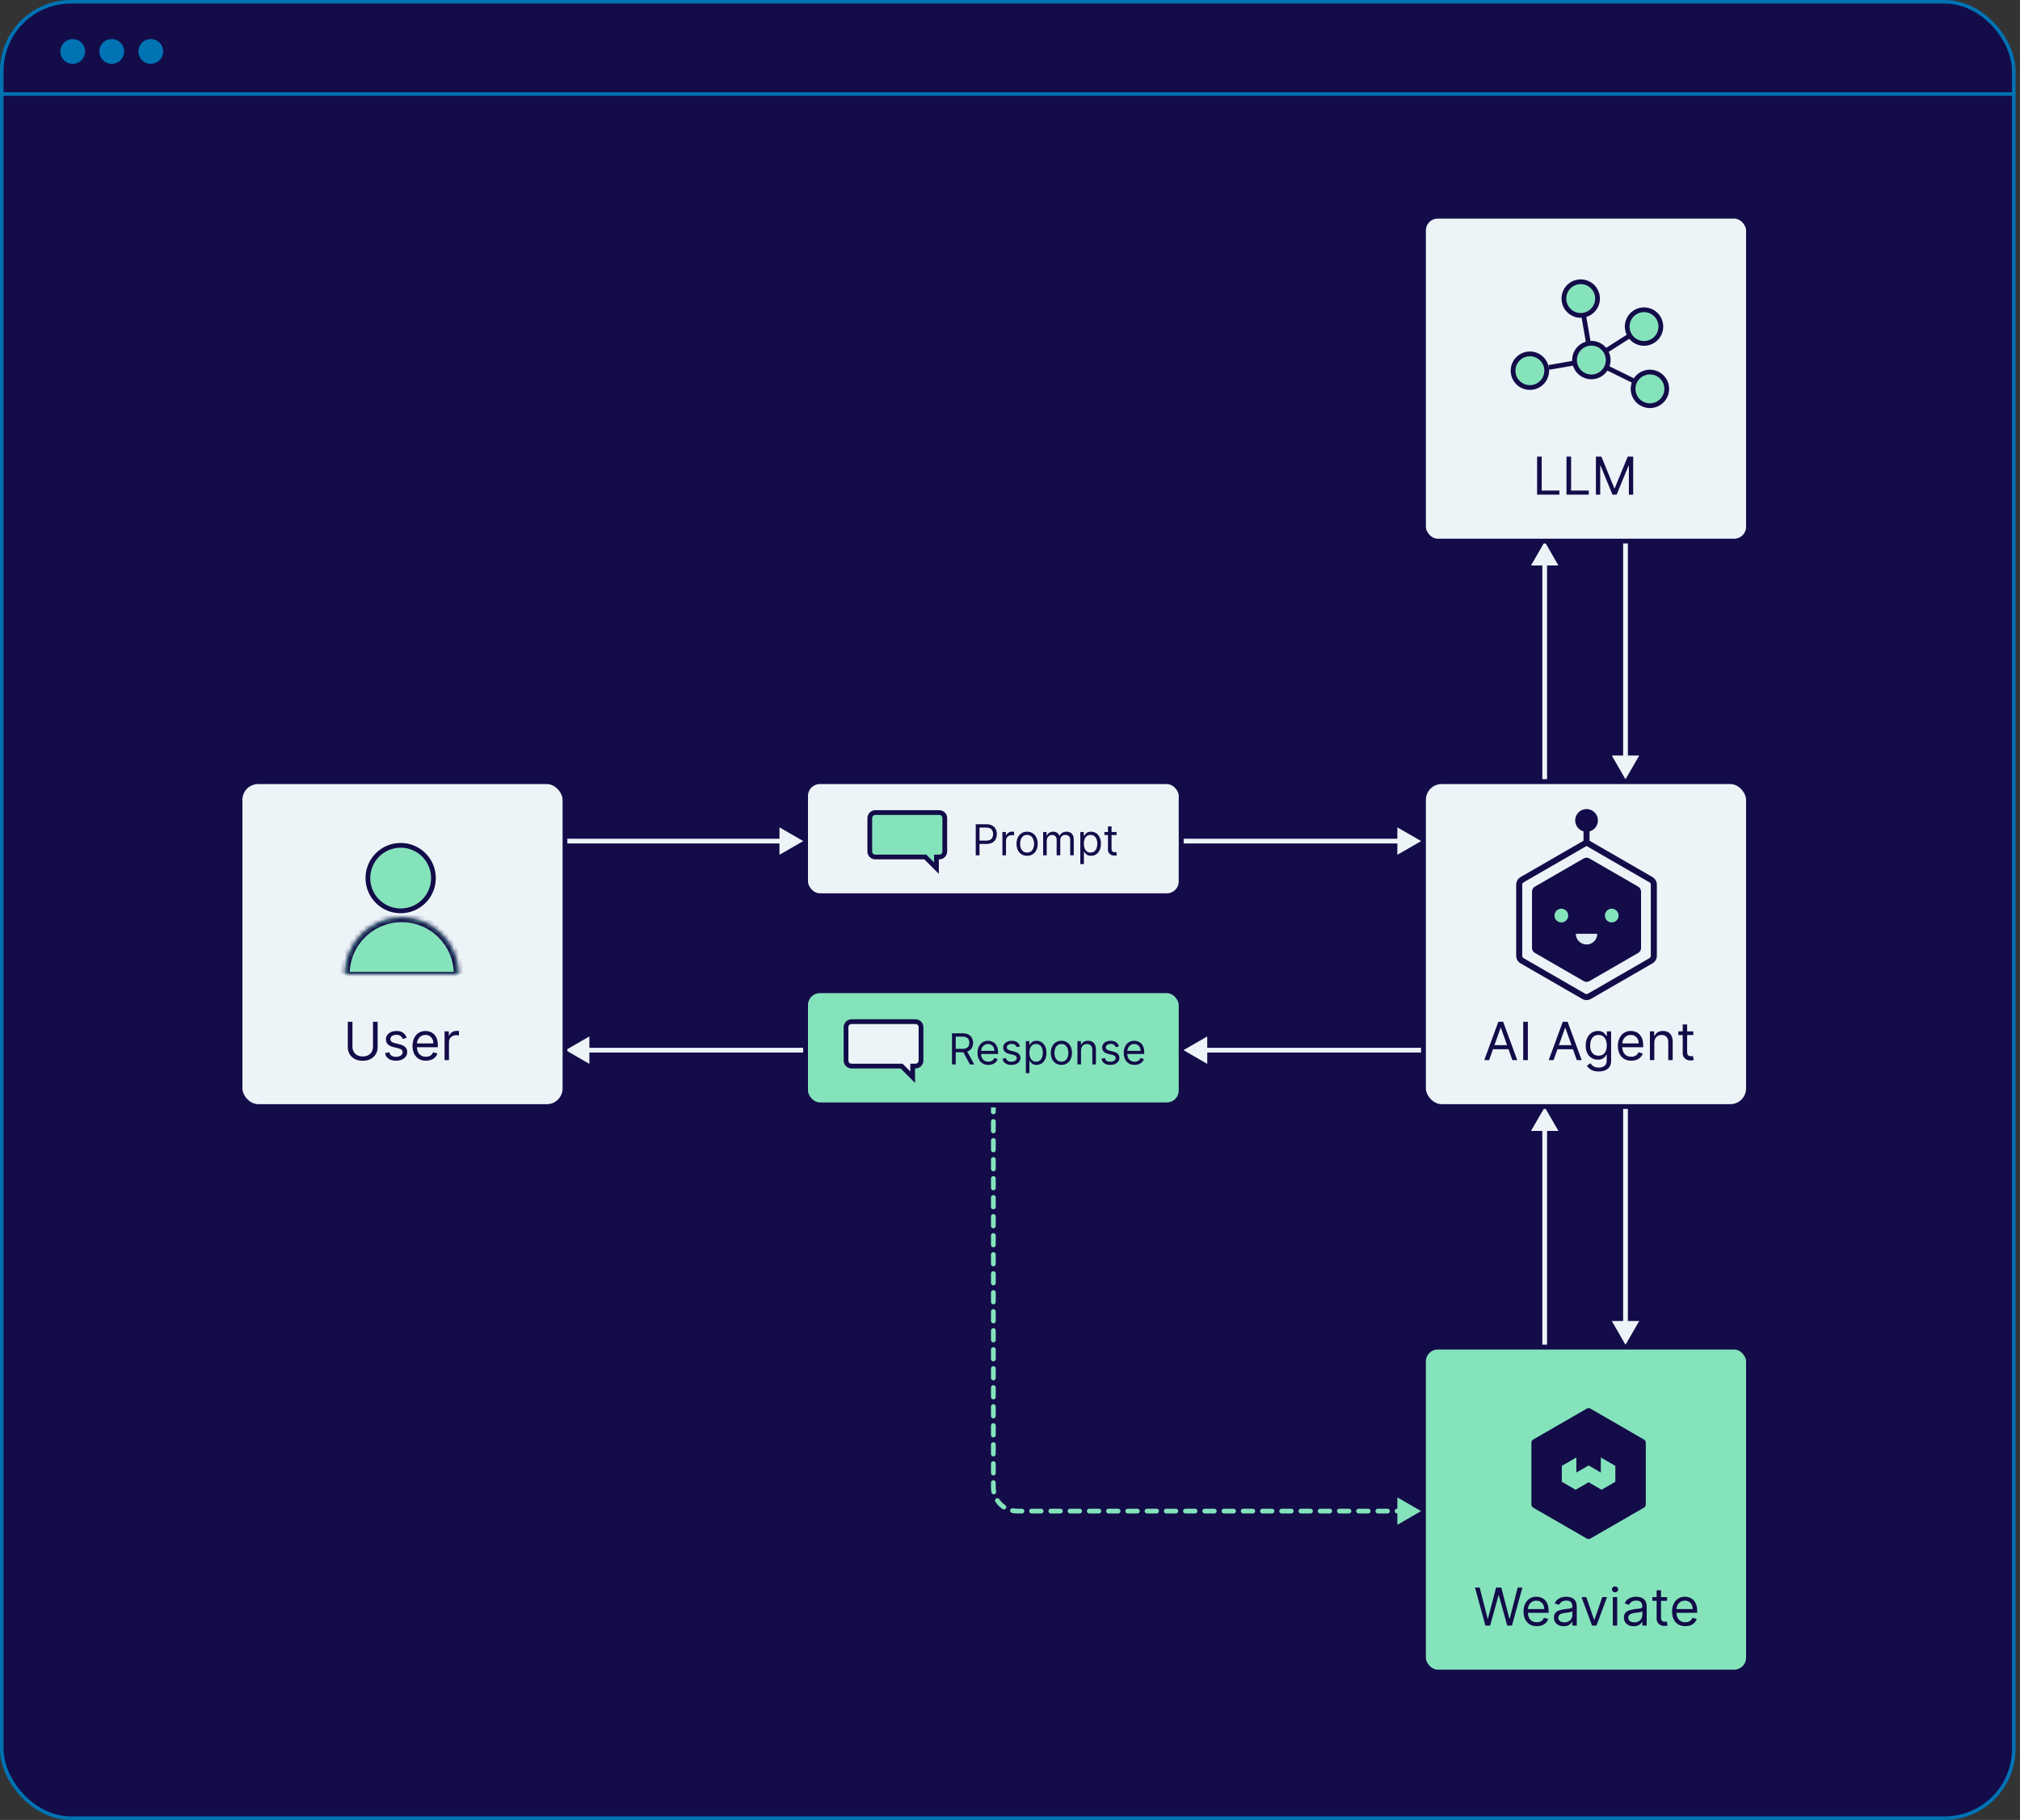 <svg width="425" height="383" viewBox="0 0 425 383" fill="none" xmlns="http://www.w3.org/2000/svg">
<rect x="0" y="0" width="425" height="383" fill="#333333" stroke="none"/>
<rect x="0.373" y="0.373" width="423.316" height="382.253" rx="14.559" fill="#130C49" stroke="#0073B4" stroke-width="0.747"/>
<line y1="19.785" x2="424.062" y2="19.785" stroke="#0073B4" stroke-width="0.747"/>
<circle cx="15.301" cy="10.826" r="2.24" fill="#0073B4" stroke="#0073B4" stroke-width="0.747"/>
<circle cx="23.515" cy="10.826" r="2.24" fill="#0073B4" stroke="#0073B4" stroke-width="0.747"/>
<circle cx="31.726" cy="10.826" r="2.24" fill="#0073B4" stroke="#0073B4" stroke-width="0.747"/>
<path d="M299 177L294 174.113V179.887L299 177ZM249 177.5H294.5V176.5H249V177.5Z" fill="#ECF4F8"/>
<path d="M249 221L254 223.887V218.113L249 221ZM253.5 221.5H299V220.5H253.5V221.5Z" fill="#ECF4F8"/>
<path d="M169 177L164 174.113V179.887L169 177ZM119 177.5H164.5V176.5H119V177.5Z" fill="#ECF4F8"/>
<path d="M119 221L124 223.887V218.113L119 221ZM123.5 221.5H169V220.5H123.5V221.5Z" fill="#ECF4F8"/>
<path d="M342 164L344.887 159L339.113 159L342 164ZM341.5 114L341.5 159.5L342.5 159.5L342.5 114L341.5 114Z" fill="#ECF4F8"/>
<path d="M325 114L322.113 119L327.887 119L325 114ZM324.5 118.5L324.5 164L325.5 164L325.5 118.5L324.5 118.5Z" fill="#ECF4F8"/>
<path d="M342 283L344.887 278L339.113 278L342 283ZM341.5 233L341.5 278.5L342.5 278.5L342.5 233L341.5 233Z" fill="#ECF4F8"/>
<path d="M325 233L322.113 238L327.887 238L325 233ZM324.5 237.5L324.5 283L325.5 283L325.5 237.5L324.5 237.5Z" fill="#ECF4F8"/>
<rect x="299.5" y="45.5" width="68.37" height="68.37" rx="3.007" fill="#ECF4F8" stroke="#130C49"/>
<path d="M323.398 104.097V96.097H324.367V103.237H328.086V104.097H323.398ZM329.586 104.097V96.097H330.555V103.237H334.273V104.097H329.586ZM335.773 96.097H336.93L339.648 102.737H339.742L342.461 96.097H343.617V104.097H342.711V98.019H342.633L340.133 104.097H339.258L336.758 98.019H336.68V104.097H335.773V96.097Z" fill="#130C49"/>
<path d="M325.861 77.319L334.817 75.769M334.817 75.769L332.579 62.833M334.817 75.769L345.897 68.728M334.817 75.769L347.14 81.837" stroke="#130C49"/>
<path d="M321.279 74.524C323.205 74.191 325.037 75.483 325.37 77.409C325.703 79.335 324.412 81.167 322.485 81.5C320.559 81.834 318.727 80.542 318.394 78.616C318.061 76.689 319.352 74.858 321.279 74.524Z" fill="#85E3BC" stroke="#130C49"/>
<path d="M334.212 72.287C336.139 71.954 337.97 73.245 338.304 75.172C338.637 77.098 337.345 78.93 335.419 79.263C333.493 79.596 331.661 78.305 331.328 76.378C330.994 74.452 332.286 72.62 334.212 72.287Z" fill="#85E3BC" stroke="#130C49"/>
<path d="M331.974 59.345C333.9 59.011 335.732 60.303 336.065 62.229C336.398 64.156 335.107 65.987 333.181 66.321C331.254 66.654 329.422 65.362 329.089 63.436C328.756 61.51 330.048 59.678 331.974 59.345Z" fill="#85E3BC" stroke="#130C49"/>
<path d="M345.294 65.239C347.221 64.906 349.052 66.198 349.386 68.124C349.719 70.05 348.427 71.882 346.501 72.215C344.575 72.548 342.743 71.257 342.41 69.331C342.076 67.404 343.368 65.572 345.294 65.239Z" fill="#85E3BC" stroke="#130C49"/>
<path d="M346.533 78.35C348.459 78.016 350.291 79.308 350.624 81.234C350.957 83.161 349.666 84.992 347.739 85.326C345.813 85.659 343.981 84.367 343.648 82.441C343.315 80.515 344.606 78.683 346.533 78.35Z" fill="#85E3BC" stroke="#130C49"/>
<rect x="299.5" y="283.5" width="68.37" height="68.37" rx="3.007" fill="#85E3BC" stroke="#130C49"/>
<path d="M312.52 342.097L310.332 334.097H311.316L312.988 340.612H313.066L314.77 334.097H315.863L317.566 340.612H317.645L319.316 334.097H320.301L318.113 342.097H317.113L315.348 335.722H315.285L313.52 342.097H312.52ZM323.34 342.222C322.762 342.222 322.263 342.094 321.844 341.839C321.427 341.581 321.105 341.222 320.879 340.761C320.655 340.297 320.543 339.758 320.543 339.144C320.543 338.529 320.655 337.987 320.879 337.519C321.105 337.047 321.421 336.68 321.824 336.417C322.23 336.151 322.704 336.019 323.246 336.019C323.559 336.019 323.867 336.071 324.172 336.175C324.477 336.279 324.754 336.448 325.004 336.683C325.254 336.914 325.453 337.222 325.602 337.604C325.75 337.987 325.824 338.459 325.824 339.019V339.409H321.199V338.612H324.887C324.887 338.274 324.819 337.972 324.684 337.706C324.551 337.44 324.361 337.231 324.113 337.077C323.868 336.924 323.579 336.847 323.246 336.847C322.879 336.847 322.561 336.938 322.293 337.12C322.027 337.3 321.823 337.534 321.68 337.823C321.536 338.112 321.465 338.422 321.465 338.753V339.284C321.465 339.737 321.543 340.121 321.699 340.437C321.858 340.749 322.078 340.987 322.359 341.151C322.641 341.313 322.967 341.394 323.34 341.394C323.582 341.394 323.801 341.36 323.996 341.292C324.194 341.222 324.365 341.118 324.508 340.979C324.651 340.839 324.762 340.664 324.84 340.456L325.73 340.706C325.637 341.008 325.479 341.274 325.258 341.503C325.036 341.729 324.763 341.907 324.437 342.034C324.112 342.159 323.746 342.222 323.34 342.222ZM328.992 342.237C328.612 342.237 328.267 342.166 327.957 342.022C327.647 341.877 327.401 341.667 327.219 341.394C327.036 341.118 326.945 340.784 326.945 340.394C326.945 340.05 327.013 339.771 327.148 339.558C327.284 339.341 327.465 339.172 327.691 339.05C327.918 338.927 328.168 338.836 328.441 338.776C328.717 338.714 328.995 338.664 329.273 338.628C329.638 338.581 329.934 338.546 330.16 338.522C330.389 338.496 330.556 338.453 330.66 338.394C330.767 338.334 330.82 338.229 330.82 338.081V338.05C330.82 337.664 330.715 337.365 330.504 337.151C330.296 336.938 329.979 336.831 329.555 336.831C329.115 336.831 328.77 336.927 328.52 337.12C328.27 337.313 328.094 337.519 327.992 337.737L327.117 337.425C327.273 337.06 327.482 336.776 327.742 336.573C328.005 336.368 328.292 336.224 328.602 336.144C328.914 336.06 329.221 336.019 329.523 336.019C329.716 336.019 329.938 336.042 330.188 336.089C330.44 336.133 330.684 336.226 330.918 336.366C331.155 336.507 331.352 336.719 331.508 337.003C331.664 337.287 331.742 337.667 331.742 338.144V342.097H330.82V341.284H330.773C330.711 341.414 330.607 341.554 330.461 341.702C330.315 341.851 330.121 341.977 329.879 342.081C329.637 342.185 329.341 342.237 328.992 342.237ZM329.133 341.409C329.497 341.409 329.805 341.338 330.055 341.194C330.307 341.051 330.497 340.866 330.625 340.64C330.755 340.413 330.82 340.175 330.82 339.925V339.081C330.781 339.128 330.695 339.171 330.563 339.21C330.432 339.246 330.281 339.279 330.109 339.308C329.94 339.334 329.775 339.357 329.613 339.378C329.454 339.396 329.326 339.412 329.227 339.425C328.987 339.456 328.763 339.507 328.555 339.577C328.349 339.645 328.182 339.748 328.055 339.886C327.93 340.021 327.867 340.206 327.867 340.44C327.867 340.761 327.986 341.003 328.223 341.167C328.462 341.328 328.766 341.409 329.133 341.409ZM338.116 336.097L335.897 342.097H334.96L332.741 336.097H333.741L335.397 340.878H335.46L337.116 336.097H338.116ZM339.333 342.097V336.097H340.255V342.097H339.333ZM339.802 335.097C339.622 335.097 339.467 335.035 339.337 334.913C339.209 334.791 339.146 334.644 339.146 334.472C339.146 334.3 339.209 334.153 339.337 334.03C339.467 333.908 339.622 333.847 339.802 333.847C339.981 333.847 340.135 333.908 340.263 334.03C340.393 334.153 340.458 334.3 340.458 334.472C340.458 334.644 340.393 334.791 340.263 334.913C340.135 335.035 339.981 335.097 339.802 335.097ZM343.709 342.237C343.329 342.237 342.984 342.166 342.674 342.022C342.364 341.877 342.118 341.667 341.936 341.394C341.753 341.118 341.662 340.784 341.662 340.394C341.662 340.05 341.73 339.771 341.865 339.558C342.001 339.341 342.182 339.172 342.408 339.05C342.635 338.927 342.885 338.836 343.158 338.776C343.434 338.714 343.712 338.664 343.99 338.628C344.355 338.581 344.65 338.546 344.877 338.522C345.106 338.496 345.273 338.453 345.377 338.394C345.484 338.334 345.537 338.229 345.537 338.081V338.05C345.537 337.664 345.432 337.365 345.221 337.151C345.012 336.938 344.696 336.831 344.271 336.831C343.831 336.831 343.486 336.927 343.236 337.12C342.986 337.313 342.811 337.519 342.709 337.737L341.834 337.425C341.99 337.06 342.199 336.776 342.459 336.573C342.722 336.368 343.008 336.224 343.318 336.144C343.631 336.06 343.938 336.019 344.24 336.019C344.433 336.019 344.654 336.042 344.904 336.089C345.157 336.133 345.4 336.226 345.635 336.366C345.872 336.507 346.068 336.719 346.225 337.003C346.381 337.287 346.459 337.667 346.459 338.144V342.097H345.537V341.284H345.49C345.428 341.414 345.324 341.554 345.178 341.702C345.032 341.851 344.838 341.977 344.596 342.081C344.354 342.185 344.058 342.237 343.709 342.237ZM343.85 341.409C344.214 341.409 344.521 341.338 344.771 341.194C345.024 341.051 345.214 340.866 345.342 340.64C345.472 340.413 345.537 340.175 345.537 339.925V339.081C345.498 339.128 345.412 339.171 345.279 339.21C345.149 339.246 344.998 339.279 344.826 339.308C344.657 339.334 344.492 339.357 344.33 339.378C344.171 339.396 344.042 339.412 343.943 339.425C343.704 339.456 343.48 339.507 343.271 339.577C343.066 339.645 342.899 339.748 342.771 339.886C342.646 340.021 342.584 340.206 342.584 340.44C342.584 340.761 342.702 341.003 342.939 341.167C343.179 341.328 343.482 341.409 343.85 341.409ZM350.751 336.097V336.878H347.642V336.097H350.751ZM348.548 334.659H349.47V340.378C349.47 340.638 349.507 340.834 349.583 340.964C349.661 341.091 349.76 341.177 349.88 341.222C350.002 341.263 350.131 341.284 350.267 341.284C350.368 341.284 350.451 341.279 350.517 341.269C350.582 341.256 350.634 341.245 350.673 341.237L350.86 342.065C350.798 342.089 350.711 342.112 350.599 342.136C350.487 342.162 350.345 342.175 350.173 342.175C349.912 342.175 349.657 342.119 349.407 342.007C349.16 341.895 348.954 341.724 348.79 341.495C348.629 341.266 348.548 340.977 348.548 340.628V334.659ZM354.589 342.222C354.011 342.222 353.512 342.094 353.093 341.839C352.676 341.581 352.354 341.222 352.128 340.761C351.904 340.297 351.792 339.758 351.792 339.144C351.792 338.529 351.904 337.987 352.128 337.519C352.354 337.047 352.67 336.68 353.073 336.417C353.479 336.151 353.953 336.019 354.495 336.019C354.808 336.019 355.116 336.071 355.421 336.175C355.726 336.279 356.003 336.448 356.253 336.683C356.503 336.914 356.702 337.222 356.851 337.604C356.999 337.987 357.073 338.459 357.073 339.019V339.409H352.448V338.612H356.136C356.136 338.274 356.068 337.972 355.933 337.706C355.8 337.44 355.61 337.231 355.362 337.077C355.118 336.924 354.828 336.847 354.495 336.847C354.128 336.847 353.81 336.938 353.542 337.12C353.276 337.3 353.072 337.534 352.929 337.823C352.785 338.112 352.714 338.422 352.714 338.753V339.284C352.714 339.737 352.792 340.121 352.948 340.437C353.107 340.749 353.327 340.987 353.608 341.151C353.89 341.313 354.216 341.394 354.589 341.394C354.831 341.394 355.05 341.36 355.245 341.292C355.443 341.222 355.614 341.118 355.757 340.979C355.9 340.839 356.011 340.664 356.089 340.456L356.979 340.706C356.886 341.008 356.728 341.274 356.507 341.503C356.285 341.729 356.012 341.907 355.687 342.034C355.361 342.159 354.995 342.222 354.589 342.222Z" fill="#130C49"/>
<path d="M322.327 302.513L322.329 302.512L333.599 296.002C333.599 296.002 333.599 296.001 333.599 296.001C333.993 295.776 334.473 295.776 334.867 296.001C334.867 296.001 334.868 296.002 334.868 296.002L346.136 302.511C346.137 302.511 346.137 302.511 346.137 302.512C346.525 302.738 346.767 303.155 346.767 303.604V316.618C346.767 317.071 346.53 317.485 346.139 317.709L346.138 317.709L334.868 324.212C334.868 324.212 334.868 324.212 334.867 324.212C334.473 324.438 333.993 324.438 333.599 324.212C333.599 324.212 333.599 324.212 333.599 324.212L322.33 317.71C322.33 317.71 322.33 317.71 322.329 317.71C321.941 317.484 321.699 317.067 321.699 316.618V303.604C321.699 303.151 321.936 302.737 322.327 302.513Z" fill="#130C49" stroke="#85E3BC"/>
<path d="M336.803 306.719V309.881L334.237 308.397L331.663 309.881V306.719L328.605 308.486V311.834L331.502 313.512L334.237 311.931L336.964 313.512L339.86 311.834V308.486L336.803 306.719Z" fill="#85E3BC"/>
<path d="M299 318L294 320.887V315.113L299 318ZM297.988 318.5C297.712 318.5 297.488 318.276 297.488 318C297.488 317.724 297.712 317.5 297.988 317.5V318.5ZM295.964 317.5C296.24 317.5 296.464 317.724 296.464 318C296.464 318.276 296.24 318.5 295.964 318.5V317.5ZM293.94 318.5C293.664 318.5 293.44 318.276 293.44 318C293.44 317.724 293.664 317.5 293.94 317.5V318.5ZM291.917 317.5C292.193 317.5 292.417 317.724 292.417 318C292.417 318.276 292.193 318.5 291.917 318.5V317.5ZM289.893 318.5C289.617 318.5 289.393 318.276 289.393 318C289.393 317.724 289.617 317.5 289.893 317.5V318.5ZM287.869 317.5C288.145 317.5 288.369 317.724 288.369 318C288.369 318.276 288.145 318.5 287.869 318.5V317.5ZM285.845 318.5C285.569 318.5 285.345 318.276 285.345 318C285.345 317.724 285.569 317.5 285.845 317.5V318.5ZM283.821 317.5C284.098 317.5 284.321 317.724 284.321 318C284.321 318.276 284.098 318.5 283.821 318.5V317.5ZM281.798 318.5C281.521 318.5 281.298 318.276 281.298 318C281.298 317.724 281.521 317.5 281.798 317.5V318.5ZM279.774 317.5C280.05 317.5 280.274 317.724 280.274 318C280.274 318.276 280.05 318.5 279.774 318.5V317.5ZM277.75 318.5C277.474 318.5 277.25 318.276 277.25 318C277.25 317.724 277.474 317.5 277.75 317.5V318.5ZM275.726 317.5C276.002 317.5 276.226 317.724 276.226 318C276.226 318.276 276.002 318.5 275.726 318.5V317.5ZM273.702 318.5C273.426 318.5 273.202 318.276 273.202 318C273.202 317.724 273.426 317.5 273.702 317.5V318.5ZM271.679 317.5C271.955 317.5 272.179 317.724 272.179 318C272.179 318.276 271.955 318.5 271.679 318.5V317.5ZM269.655 318.5C269.379 318.5 269.155 318.276 269.155 318C269.155 317.724 269.379 317.5 269.655 317.5V318.5ZM267.631 317.5C267.907 317.5 268.131 317.724 268.131 318C268.131 318.276 267.907 318.5 267.631 318.5V317.5ZM265.607 318.5C265.331 318.5 265.107 318.276 265.107 318C265.107 317.724 265.331 317.5 265.607 317.5V318.5ZM263.583 317.5C263.859 317.5 264.083 317.724 264.083 318C264.083 318.276 263.859 318.5 263.583 318.5V317.5ZM261.56 318.5C261.283 318.5 261.06 318.276 261.06 318C261.06 317.724 261.283 317.5 261.56 317.5V318.5ZM259.536 317.5C259.812 317.5 260.036 317.724 260.036 318C260.036 318.276 259.812 318.5 259.536 318.5V317.5ZM257.512 318.5C257.236 318.5 257.012 318.276 257.012 318C257.012 317.724 257.236 317.5 257.512 317.5V318.5ZM255.488 317.5C255.764 317.5 255.988 317.724 255.988 318C255.988 318.276 255.764 318.5 255.488 318.5V317.5ZM253.464 318.5C253.188 318.5 252.964 318.276 252.964 318C252.964 317.724 253.188 317.5 253.464 317.5V318.5ZM251.44 317.5C251.717 317.5 251.94 317.724 251.94 318C251.94 318.276 251.717 318.5 251.44 318.5V317.5ZM249.417 318.5C249.141 318.5 248.917 318.276 248.917 318C248.917 317.724 249.141 317.5 249.417 317.5V318.5ZM247.393 317.5C247.669 317.5 247.893 317.724 247.893 318C247.893 318.276 247.669 318.5 247.393 318.5V317.5ZM245.369 318.5C245.093 318.5 244.869 318.276 244.869 318C244.869 317.724 245.093 317.5 245.369 317.5V318.5ZM243.345 317.5C243.621 317.5 243.845 317.724 243.845 318C243.845 318.276 243.621 318.5 243.345 318.5V317.5ZM241.321 318.5C241.045 318.5 240.821 318.276 240.821 318C240.821 317.724 241.045 317.5 241.321 317.5V318.5ZM239.298 317.5C239.574 317.5 239.798 317.724 239.798 318C239.798 318.276 239.574 318.5 239.298 318.5V317.5ZM237.274 318.5C236.998 318.5 236.774 318.276 236.774 318C236.774 317.724 236.998 317.5 237.274 317.5V318.5ZM235.25 317.5C235.526 317.5 235.75 317.724 235.75 318C235.75 318.276 235.526 318.5 235.25 318.5V317.5ZM233.226 318.5C232.95 318.5 232.726 318.276 232.726 318C232.726 317.724 232.95 317.5 233.226 317.5V318.5ZM231.202 317.5C231.479 317.5 231.702 317.724 231.702 318C231.702 318.276 231.479 318.5 231.202 318.5V317.5ZM229.179 318.5C228.902 318.5 228.679 318.276 228.679 318C228.679 317.724 228.902 317.5 229.179 317.5V318.5ZM227.155 317.5C227.431 317.5 227.655 317.724 227.655 318C227.655 318.276 227.431 318.5 227.155 318.5V317.5ZM225.131 318.5C224.855 318.5 224.631 318.276 224.631 318C224.631 317.724 224.855 317.5 225.131 317.5V318.5ZM223.107 317.5C223.383 317.5 223.607 317.724 223.607 318C223.607 318.276 223.383 318.5 223.107 318.5V317.5ZM221.083 318.5C220.807 318.5 220.583 318.276 220.583 318C220.583 317.724 220.807 317.5 221.083 317.5V318.5ZM219.059 317.5C219.336 317.5 219.559 317.724 219.559 318C219.559 318.276 219.336 318.5 219.059 318.5V317.5ZM217.036 318.5C216.76 318.5 216.536 318.276 216.536 318C216.536 317.724 216.76 317.5 217.036 317.5V318.5ZM215.012 317.5C215.288 317.5 215.512 317.724 215.512 318C215.512 318.276 215.288 318.5 215.012 318.5V317.5ZM212.927 318.395C212.656 318.342 212.48 318.079 212.534 317.808C212.587 317.537 212.85 317.361 213.121 317.414L212.927 318.395ZM211.5 316.742C211.73 316.896 211.791 317.207 211.637 317.436C211.484 317.665 211.173 317.727 210.944 317.573L211.5 316.742ZM209.427 316.056C209.273 315.827 209.335 315.516 209.564 315.363C209.793 315.209 210.104 315.27 210.258 315.5L209.427 316.056ZM209.586 313.879C209.639 314.15 209.463 314.413 209.192 314.466C208.921 314.52 208.658 314.344 208.605 314.073L209.586 313.879ZM208.5 312C208.5 311.724 208.724 311.5 209 311.5C209.276 311.5 209.5 311.724 209.5 312H208.5ZM209.5 310C209.5 310.276 209.276 310.5 209 310.5C208.724 310.5 208.5 310.276 208.5 310H209.5ZM208.5 308C208.5 307.724 208.724 307.5 209 307.5C209.276 307.5 209.5 307.724 209.5 308H208.5ZM209.5 306C209.5 306.276 209.276 306.5 209 306.5C208.724 306.5 208.5 306.276 208.5 306H209.5ZM208.5 304C208.5 303.724 208.724 303.5 209 303.5C209.276 303.5 209.5 303.724 209.5 304H208.5ZM209.5 302C209.5 302.276 209.276 302.5 209 302.5C208.724 302.5 208.5 302.276 208.5 302H209.5ZM208.5 300C208.5 299.724 208.724 299.5 209 299.5C209.276 299.5 209.5 299.724 209.5 300H208.5ZM209.5 298C209.5 298.276 209.276 298.5 209 298.5C208.724 298.5 208.5 298.276 208.5 298H209.5ZM208.5 296C208.5 295.724 208.724 295.5 209 295.5C209.276 295.5 209.5 295.724 209.5 296H208.5ZM209.5 294C209.5 294.276 209.276 294.5 209 294.5C208.724 294.5 208.5 294.276 208.5 294H209.5ZM208.5 292C208.5 291.724 208.724 291.5 209 291.5C209.276 291.5 209.5 291.724 209.5 292H208.5ZM209.5 290C209.5 290.276 209.276 290.5 209 290.5C208.724 290.5 208.5 290.276 208.5 290H209.5ZM208.5 288C208.5 287.724 208.724 287.5 209 287.5C209.276 287.5 209.5 287.724 209.5 288H208.5ZM209.5 286C209.5 286.276 209.276 286.5 209 286.5C208.724 286.5 208.5 286.276 208.5 286H209.5ZM208.5 284C208.5 283.724 208.724 283.5 209 283.5C209.276 283.5 209.5 283.724 209.5 284H208.5ZM209.5 282C209.5 282.276 209.276 282.5 209 282.5C208.724 282.5 208.5 282.276 208.5 282H209.5ZM208.5 280C208.5 279.724 208.724 279.5 209 279.5C209.276 279.5 209.5 279.724 209.5 280H208.5ZM209.5 278C209.5 278.276 209.276 278.5 209 278.5C208.724 278.5 208.5 278.276 208.5 278H209.5ZM208.5 276C208.5 275.724 208.724 275.5 209 275.5C209.276 275.5 209.5 275.724 209.5 276H208.5ZM209.5 274C209.5 274.276 209.276 274.5 209 274.5C208.724 274.5 208.5 274.276 208.5 274H209.5ZM208.5 272C208.5 271.724 208.724 271.5 209 271.5C209.276 271.5 209.5 271.724 209.5 272H208.5ZM209.5 270C209.5 270.276 209.276 270.5 209 270.5C208.724 270.5 208.5 270.276 208.5 270H209.5ZM208.5 268C208.5 267.724 208.724 267.5 209 267.5C209.276 267.5 209.5 267.724 209.5 268H208.5ZM209.5 266C209.5 266.276 209.276 266.5 209 266.5C208.724 266.5 208.5 266.276 208.5 266H209.5ZM208.5 264C208.5 263.724 208.724 263.5 209 263.5C209.276 263.5 209.5 263.724 209.5 264H208.5ZM209.5 262C209.5 262.276 209.276 262.5 209 262.5C208.724 262.5 208.5 262.276 208.5 262H209.5ZM208.5 260C208.5 259.724 208.724 259.5 209 259.5C209.276 259.5 209.5 259.724 209.5 260H208.5ZM209.5 258C209.5 258.276 209.276 258.5 209 258.5C208.724 258.5 208.5 258.276 208.5 258H209.5ZM208.5 256C208.5 255.724 208.724 255.5 209 255.5C209.276 255.5 209.5 255.724 209.5 256H208.5ZM209.5 254C209.5 254.276 209.276 254.5 209 254.5C208.724 254.5 208.5 254.276 208.5 254H209.5ZM208.5 252C208.5 251.724 208.724 251.5 209 251.5C209.276 251.5 209.5 251.724 209.5 252H208.5ZM209.5 250C209.5 250.276 209.276 250.5 209 250.5C208.724 250.5 208.5 250.276 208.5 250H209.5ZM208.5 248C208.5 247.724 208.724 247.5 209 247.5C209.276 247.5 209.5 247.724 209.5 248H208.5ZM209.5 246C209.5 246.276 209.276 246.5 209 246.5C208.724 246.5 208.5 246.276 208.5 246H209.5ZM208.5 244C208.5 243.724 208.724 243.5 209 243.5C209.276 243.5 209.5 243.724 209.5 244H208.5ZM209.5 242C209.5 242.276 209.276 242.5 209 242.5C208.724 242.5 208.5 242.276 208.5 242H209.5ZM208.5 240C208.5 239.724 208.724 239.5 209 239.5C209.276 239.5 209.5 239.724 209.5 240H208.5ZM209.5 238C209.5 238.276 209.276 238.5 209 238.5C208.724 238.5 208.5 238.276 208.5 238H209.5ZM208.5 236C208.5 235.724 208.724 235.5 209 235.5C209.276 235.5 209.5 235.724 209.5 236H208.5ZM209.5 234C209.5 234.276 209.276 234.5 209 234.5C208.724 234.5 208.5 234.276 208.5 234H209.5ZM295.964 318.5H293.94V317.5H295.964V318.5ZM291.917 318.5H289.893V317.5H291.917V318.5ZM287.869 318.5H285.845V317.5H287.869V318.5ZM283.821 318.5H281.798V317.5H283.821V318.5ZM279.774 318.5H277.75V317.5H279.774V318.5ZM275.726 318.5H273.702V317.5H275.726V318.5ZM271.679 318.5H269.655V317.5H271.679V318.5ZM267.631 318.5H265.607V317.5H267.631V318.5ZM263.583 318.5H261.56V317.5H263.583V318.5ZM259.536 318.5H257.512V317.5H259.536V318.5ZM255.488 318.5H253.464V317.5H255.488V318.5ZM251.44 318.5H249.417V317.5H251.44V318.5ZM247.393 318.5H245.369V317.5H247.393V318.5ZM243.345 318.5H241.321V317.5H243.345V318.5ZM239.298 318.5H237.274V317.5H239.298V318.5ZM235.25 318.5H233.226V317.5H235.25V318.5ZM231.202 318.5H229.179V317.5H231.202V318.5ZM227.155 318.5H225.131V317.5H227.155V318.5ZM223.107 318.5H221.083V317.5H223.107V318.5ZM219.059 318.5H217.036V317.5H219.059V318.5ZM215.012 318.5H214V317.5H215.012V318.5ZM214 318.5C213.633 318.5 213.275 318.464 212.927 318.395L213.121 317.414C213.405 317.47 213.699 317.5 214 317.5V318.5ZM210.944 317.573C210.344 317.172 209.828 316.656 209.427 316.056L210.258 315.5C210.586 315.991 211.009 316.414 211.5 316.742L210.944 317.573ZM208.605 314.073C208.536 313.725 208.5 313.367 208.5 313H209.5C209.5 313.301 209.53 313.595 209.586 313.879L208.605 314.073ZM208.5 313V312H209.5V313H208.5ZM208.5 310V308H209.5V310H208.5ZM208.5 306V304H209.5V306H208.5ZM208.5 302V300H209.5V302H208.5ZM208.5 298V296H209.5V298H208.5ZM208.5 294V292H209.5V294H208.5ZM208.5 290V288H209.5V290H208.5ZM208.5 286V284H209.5V286H208.5ZM208.5 282V280H209.5V282H208.5ZM208.5 278V276H209.5V278H208.5ZM208.5 274V272H209.5V274H208.5ZM208.5 270V268H209.5V270H208.5ZM208.5 266V264H209.5V266H208.5ZM208.5 262V260H209.5V262H208.5ZM208.5 258V256H209.5V258H208.5ZM208.5 254V252H209.5V254H208.5ZM208.5 250V248H209.5V250H208.5ZM208.5 246V244H209.5V246H208.5ZM208.5 242V240H209.5V242H208.5ZM208.5 238V236H209.5V238H208.5ZM208.5 234V233H209.5V234H208.5Z" fill="#85E3BC"/>
<rect x="299.5" y="164.5" width="68.368" height="68.368" rx="3.824" fill="#ECF4F8" stroke="#130C49"/>
<path d="M333.802 210.462C333.483 210.462 333.171 210.379 332.891 210.22L319.91 202.727C319.35 202.402 319 201.797 319 201.148V186.162C319 185.512 319.35 184.908 319.91 184.583L333.483 176.746C333.681 176.632 333.923 176.632 334.12 176.746L347.686 184.583C348.247 184.908 348.597 185.512 348.597 186.162V201.148C348.597 201.797 348.247 202.402 347.686 202.727L334.712 210.22C334.432 210.386 334.114 210.462 333.802 210.462ZM333.802 178.038L320.547 185.691C320.375 185.786 320.273 185.971 320.273 186.168V201.154C320.273 201.352 320.381 201.536 320.547 201.632L333.521 209.125C333.693 209.221 333.903 209.227 334.075 209.125L347.05 201.632C347.222 201.536 347.324 201.352 347.324 201.154V186.168C347.324 185.971 347.215 185.786 347.05 185.691L333.802 178.038Z" fill="#130C49"/>
<path d="M345.272 199.486V187.639C345.272 187.206 345.043 186.805 344.667 186.588L334.405 180.661C334.029 180.445 333.565 180.445 333.189 180.661L322.933 186.588C322.557 186.805 322.328 187.206 322.328 187.639V199.486C322.328 199.919 322.557 200.32 322.933 200.537L333.195 206.464C333.571 206.68 334.036 206.68 334.411 206.464L344.674 200.537C345.049 200.32 345.279 199.919 345.279 199.486H345.272Z" fill="#130C49"/>
<path d="M336.063 196.507C336.063 197.755 335.051 198.767 333.803 198.767C332.555 198.767 331.543 197.755 331.543 196.507" fill="#DDEBF2"/>
<path d="M339.105 194.12C339.903 194.12 340.55 193.473 340.55 192.675C340.55 191.877 339.903 191.229 339.105 191.229C338.307 191.229 337.66 191.877 337.66 192.675C337.66 193.473 338.307 194.12 339.105 194.12Z" fill="#85E3BC"/>
<path d="M328.5 194.12C329.298 194.12 329.945 193.473 329.945 192.675C329.945 191.877 329.298 191.229 328.5 191.229C327.702 191.229 327.055 191.877 327.055 192.675C327.055 193.473 327.702 194.12 328.5 194.12Z" fill="#85E3BC"/>
<path d="M333.801 177.866C333.451 177.866 333.164 177.58 333.164 177.23V174.944C333.164 174.594 333.451 174.308 333.801 174.308C334.151 174.308 334.437 174.594 334.437 174.944V177.23C334.437 177.58 334.151 177.866 333.801 177.866Z" fill="#130C49"/>
<path d="M333.804 174.416C334.774 174.416 335.561 173.629 335.561 172.658C335.561 171.688 334.774 170.901 333.804 170.901C332.834 170.901 332.047 171.688 332.047 172.658C332.047 173.629 332.834 174.416 333.804 174.416Z" fill="#130C49"/>
<path d="M333.804 175.046C332.486 175.046 331.41 173.97 331.41 172.653C331.41 171.335 332.486 170.259 333.804 170.259C335.122 170.259 336.198 171.335 336.198 172.653C336.198 173.97 335.122 175.046 333.804 175.046ZM333.804 171.538C333.186 171.538 332.683 172.041 332.683 172.659C332.683 173.276 333.186 173.779 333.804 173.779C334.421 173.779 334.924 173.276 334.924 172.659C334.924 172.041 334.421 171.538 333.804 171.538Z" fill="#130C49"/>
<path d="M313.309 223.095H312.284L315.248 215.023H316.257L319.221 223.095H318.196L315.784 216.3H315.721L313.309 223.095ZM313.687 219.942H317.817V220.809H313.687V219.942ZM321.455 215.023V223.095H320.478V215.023H321.455ZM326.868 223.095H325.843L328.807 215.023H329.816L332.78 223.095H331.755L329.343 216.3H329.28L326.868 223.095ZM327.246 219.942H331.377V220.809H327.246V219.942ZM336.355 225.491C335.905 225.491 335.519 225.433 335.196 225.318C334.873 225.205 334.603 225.055 334.388 224.868C334.175 224.684 334.005 224.487 333.879 224.277L334.62 223.757C334.704 223.867 334.811 223.993 334.94 224.135C335.068 224.28 335.244 224.405 335.468 224.51C335.694 224.617 335.989 224.671 336.355 224.671C336.843 224.671 337.247 224.553 337.565 224.317C337.882 224.08 338.041 223.71 338.041 223.205V221.975H337.963C337.894 222.086 337.797 222.222 337.671 222.385C337.547 222.546 337.369 222.689 337.135 222.815C336.904 222.938 336.591 223 336.197 223C335.708 223 335.269 222.885 334.88 222.653C334.494 222.422 334.188 222.086 333.962 221.644C333.739 221.203 333.627 220.667 333.627 220.036C333.627 219.416 333.736 218.876 333.954 218.416C334.172 217.954 334.476 217.597 334.865 217.344C335.254 217.089 335.703 216.962 336.213 216.962C336.607 216.962 336.919 217.028 337.151 217.159C337.385 217.288 337.563 217.435 337.687 217.6C337.813 217.763 337.91 217.897 337.978 218.003H338.073V217.041H338.972V223.268C338.972 223.788 338.853 224.211 338.617 224.537C338.383 224.866 338.068 225.106 337.671 225.259C337.277 225.414 336.838 225.491 336.355 225.491ZM336.323 222.165C336.696 222.165 337.011 222.079 337.269 221.908C337.526 221.738 337.722 221.492 337.856 221.171C337.99 220.851 338.057 220.467 338.057 220.02C338.057 219.584 337.991 219.199 337.86 218.866C337.729 218.532 337.534 218.271 337.277 218.081C337.019 217.892 336.701 217.798 336.323 217.798C335.929 217.798 335.6 217.897 335.338 218.097C335.078 218.297 334.882 218.565 334.75 218.901C334.622 219.237 334.557 219.611 334.557 220.02C334.557 220.441 334.623 220.813 334.754 221.136C334.888 221.456 335.085 221.709 335.346 221.893C335.608 222.074 335.934 222.165 336.323 222.165ZM343.212 223.221C342.629 223.221 342.126 223.092 341.703 222.835C341.283 222.574 340.958 222.212 340.729 221.747C340.503 221.279 340.39 220.735 340.39 220.115C340.39 219.495 340.503 218.948 340.729 218.475C340.958 218 341.276 217.629 341.683 217.364C342.093 217.096 342.571 216.962 343.118 216.962C343.433 216.962 343.745 217.015 344.052 217.12C344.359 217.225 344.639 217.396 344.891 217.632C345.144 217.866 345.345 218.176 345.494 218.562C345.644 218.948 345.719 219.424 345.719 219.989V220.383H341.053V219.579H344.773C344.773 219.237 344.705 218.933 344.568 218.665C344.434 218.397 344.242 218.185 343.993 218.03C343.746 217.875 343.454 217.798 343.118 217.798C342.747 217.798 342.427 217.89 342.156 218.073C341.888 218.255 341.682 218.491 341.537 218.783C341.393 219.075 341.321 219.387 341.321 219.721V220.257C341.321 220.714 341.399 221.102 341.557 221.42C341.717 221.735 341.939 221.975 342.223 222.141C342.507 222.304 342.837 222.385 343.212 222.385C343.457 222.385 343.678 222.351 343.875 222.283C344.074 222.212 344.246 222.107 344.391 221.968C344.535 221.826 344.647 221.65 344.726 221.439L345.625 221.692C345.53 221.996 345.371 222.264 345.148 222.496C344.924 222.724 344.648 222.903 344.32 223.032C343.992 223.158 343.622 223.221 343.212 223.221ZM348.064 219.453V223.095H347.134V217.041H348.033V217.987H348.112C348.253 217.679 348.469 217.432 348.758 217.246C349.047 217.057 349.42 216.962 349.877 216.962C350.287 216.962 350.646 217.046 350.953 217.214C351.261 217.38 351.5 217.632 351.671 217.971C351.841 218.307 351.927 218.733 351.927 219.248V223.095H350.997V219.311C350.997 218.835 350.873 218.465 350.626 218.2C350.379 217.932 350.04 217.798 349.609 217.798C349.312 217.798 349.047 217.862 348.813 217.991C348.582 218.119 348.399 218.307 348.265 218.554C348.131 218.801 348.064 219.101 348.064 219.453ZM356.259 217.041V217.829H353.122V217.041H356.259ZM354.036 215.59H354.967V221.361C354.967 221.623 355.005 221.82 355.081 221.952C355.16 222.08 355.259 222.167 355.38 222.212C355.504 222.254 355.634 222.275 355.771 222.275C355.873 222.275 355.957 222.27 356.023 222.259C356.088 222.246 356.141 222.236 356.18 222.228L356.37 223.063C356.307 223.087 356.219 223.11 356.106 223.134C355.993 223.16 355.849 223.174 355.676 223.174C355.413 223.174 355.156 223.117 354.903 223.004C354.654 222.891 354.446 222.719 354.281 222.488C354.118 222.257 354.036 221.965 354.036 221.613V215.59Z" fill="#130C49"/>
<rect x="50.5" y="164.5" width="68.368" height="68.368" rx="3.824" fill="#ECF4F8" stroke="#130C49"/>
<path d="M91.196 184.788C91.196 188.597 88.108 191.685 84.299 191.685C80.49 191.685 77.402 188.597 77.402 184.788C77.402 180.979 80.49 177.892 84.299 177.892C88.108 177.892 91.196 180.979 91.196 184.788Z" fill="#85E3BC" stroke="#130C49"/>
<mask id="path-39-inside-1_11892_968" fill="white">
<path d="M72.566 205.022C72.566 198.421 77.92 193.067 84.521 193.067C91.122 193.067 96.476 198.421 96.476 205.022"/>
</mask>
<path d="M72.566 205.022C72.566 198.421 77.92 193.067 84.521 193.067C91.122 193.067 96.476 198.421 96.476 205.022" fill="#85E3BC"/>
<path d="M72.566 205.522H96.476V204.522H72.566V205.522ZM73.566 205.022C73.566 198.973 78.472 194.067 84.521 194.067V192.067C77.368 192.067 71.566 197.869 71.566 205.022H73.566ZM84.521 194.067C90.57 194.067 95.476 198.973 95.476 205.022H97.476C97.476 197.869 91.674 192.067 84.521 192.067V194.067Z" fill="#130C49" mask="url(#path-39-inside-1_11892_968)"/>
<path d="M78.474 215.023H79.451V220.367C79.451 220.919 79.321 221.412 79.061 221.845C78.804 222.276 78.44 222.617 77.969 222.866C77.499 223.113 76.947 223.237 76.314 223.237C75.681 223.237 75.129 223.113 74.659 222.866C74.188 222.617 73.823 222.276 73.563 221.845C73.305 221.412 73.177 220.919 73.177 220.367V215.023H74.154V220.288C74.154 220.683 74.241 221.033 74.414 221.341C74.588 221.646 74.835 221.886 75.155 222.062C75.478 222.236 75.865 222.322 76.314 222.322C76.763 222.322 77.15 222.236 77.473 222.062C77.796 221.886 78.043 221.646 78.214 221.341C78.387 221.033 78.474 220.683 78.474 220.288V215.023ZM85.565 218.397L84.73 218.633C84.677 218.494 84.6 218.359 84.497 218.227C84.397 218.093 84.261 217.983 84.087 217.896C83.914 217.809 83.692 217.766 83.421 217.766C83.051 217.766 82.742 217.851 82.495 218.022C82.251 218.19 82.128 218.405 82.128 218.665C82.128 218.896 82.213 219.079 82.381 219.213C82.549 219.347 82.812 219.458 83.169 219.548L84.068 219.768C84.609 219.9 85.012 220.101 85.278 220.371C85.543 220.639 85.676 220.985 85.676 221.408C85.676 221.755 85.576 222.065 85.376 222.338C85.179 222.611 84.903 222.827 84.548 222.984C84.194 223.142 83.781 223.221 83.311 223.221C82.693 223.221 82.182 223.087 81.778 222.819C81.373 222.551 81.117 222.159 81.009 221.644L81.892 221.424C81.976 221.749 82.135 221.994 82.369 222.157C82.605 222.32 82.914 222.401 83.295 222.401C83.729 222.401 84.073 222.309 84.328 222.125C84.585 221.939 84.714 221.715 84.714 221.455C84.714 221.245 84.64 221.069 84.493 220.927C84.346 220.782 84.12 220.675 83.815 220.604L82.806 220.367C82.252 220.236 81.845 220.032 81.585 219.756C81.327 219.478 81.198 219.13 81.198 218.712C81.198 218.37 81.294 218.068 81.486 217.805C81.68 217.543 81.945 217.336 82.278 217.187C82.615 217.037 82.996 216.962 83.421 216.962C84.02 216.962 84.491 217.093 84.832 217.356C85.176 217.619 85.421 217.966 85.565 218.397ZM89.614 223.221C89.031 223.221 88.528 223.092 88.105 222.835C87.684 222.574 87.36 222.212 87.131 221.747C86.905 221.279 86.792 220.735 86.792 220.115C86.792 219.495 86.905 218.948 87.131 218.475C87.36 218 87.677 217.629 88.085 217.364C88.495 217.096 88.973 216.962 89.519 216.962C89.835 216.962 90.146 217.015 90.454 217.12C90.761 217.225 91.041 217.396 91.293 217.632C91.545 217.866 91.746 218.176 91.896 218.562C92.046 218.948 92.121 219.424 92.121 219.989V220.383H87.454V219.579H91.175C91.175 219.237 91.106 218.933 90.97 218.665C90.836 218.397 90.644 218.185 90.394 218.03C90.147 217.875 89.856 217.798 89.519 217.798C89.149 217.798 88.828 217.89 88.558 218.073C88.29 218.255 88.084 218.491 87.939 218.783C87.794 219.075 87.722 219.387 87.722 219.721V220.257C87.722 220.714 87.801 221.102 87.959 221.42C88.119 221.735 88.341 221.975 88.625 222.141C88.909 222.304 89.238 222.385 89.614 222.385C89.858 222.385 90.079 222.351 90.276 222.283C90.476 222.212 90.648 222.107 90.793 221.968C90.937 221.826 91.049 221.65 91.127 221.439L92.026 221.692C91.931 221.996 91.773 222.264 91.549 222.496C91.326 222.724 91.05 222.903 90.722 223.032C90.393 223.158 90.024 223.221 89.614 223.221ZM93.536 223.095V217.041H94.434V217.955H94.497C94.608 217.656 94.807 217.413 95.096 217.226C95.385 217.04 95.711 216.946 96.074 216.946C96.142 216.946 96.228 216.948 96.33 216.95C96.433 216.953 96.51 216.957 96.563 216.962V217.908C96.531 217.9 96.459 217.888 96.346 217.872C96.236 217.854 96.119 217.845 95.995 217.845C95.701 217.845 95.438 217.907 95.207 218.03C94.978 218.151 94.797 218.319 94.663 218.535C94.531 218.747 94.466 218.99 94.466 219.264V223.095H93.536Z" fill="#130C49"/>
<rect x="169.5" y="164.5" width="79" height="24" rx="3.007" fill="#ECF4F8" stroke="#130C49"/>
<path d="M205.293 180V173.455H207.504C208.018 173.455 208.438 173.547 208.763 173.733C209.092 173.916 209.335 174.164 209.492 174.477C209.65 174.79 209.729 175.14 209.729 175.526C209.729 175.911 209.65 176.262 209.492 176.577C209.337 176.892 209.096 177.144 208.77 177.331C208.444 177.517 208.026 177.609 207.517 177.609H205.932V176.906H207.491C207.843 176.906 208.125 176.846 208.338 176.724C208.551 176.603 208.706 176.439 208.802 176.232C208.9 176.023 208.949 175.788 208.949 175.526C208.949 175.263 208.9 175.029 208.802 174.822C208.706 174.616 208.55 174.454 208.335 174.337C208.12 174.217 207.835 174.158 207.479 174.158H206.085V180H205.293ZM210.903 180V175.091H211.632V175.832H211.683C211.773 175.589 211.934 175.392 212.169 175.241C212.403 175.09 212.667 175.014 212.961 175.014C213.017 175.014 213.086 175.015 213.169 175.017C213.252 175.02 213.315 175.023 213.358 175.027V175.794C213.332 175.788 213.274 175.778 213.182 175.765C213.093 175.75 212.998 175.743 212.898 175.743C212.659 175.743 212.446 175.793 212.258 175.893C212.073 175.991 211.926 176.127 211.817 176.302C211.711 176.475 211.657 176.672 211.657 176.893V180H210.903ZM216.097 180.102C215.654 180.102 215.265 179.997 214.93 179.786C214.598 179.575 214.338 179.28 214.15 178.901C213.965 178.521 213.872 178.078 213.872 177.571C213.872 177.06 213.965 176.613 214.15 176.232C214.338 175.85 214.598 175.554 214.93 175.343C215.265 175.132 215.654 175.027 216.097 175.027C216.54 175.027 216.928 175.132 217.26 175.343C217.595 175.554 217.855 175.85 218.04 176.232C218.227 176.613 218.321 177.06 218.321 177.571C218.321 178.078 218.227 178.521 218.04 178.901C217.855 179.28 217.595 179.575 217.26 179.786C216.928 179.997 216.54 180.102 216.097 180.102ZM216.097 179.425C216.433 179.425 216.71 179.338 216.928 179.166C217.145 178.993 217.306 178.766 217.41 178.485C217.515 178.204 217.567 177.899 217.567 177.571C217.567 177.243 217.515 176.937 217.41 176.654C217.306 176.37 217.145 176.141 216.928 175.967C216.71 175.792 216.433 175.705 216.097 175.705C215.76 175.705 215.483 175.792 215.266 175.967C215.048 176.141 214.888 176.37 214.783 176.654C214.679 176.937 214.627 177.243 214.627 177.571C214.627 177.899 214.679 178.204 214.783 178.485C214.888 178.766 215.048 178.993 215.266 179.166C215.483 179.338 215.76 179.425 216.097 179.425ZM219.473 180V175.091H220.201V175.858H220.265C220.367 175.596 220.533 175.392 220.761 175.248C220.989 175.1 221.262 175.027 221.582 175.027C221.906 175.027 222.175 175.1 222.391 175.248C222.608 175.392 222.777 175.596 222.899 175.858H222.95C223.076 175.604 223.264 175.403 223.516 175.254C223.767 175.103 224.068 175.027 224.42 175.027C224.859 175.027 225.218 175.164 225.497 175.439C225.776 175.712 225.916 176.137 225.916 176.714V180H225.161V176.714C225.161 176.352 225.062 176.093 224.864 175.938C224.666 175.782 224.433 175.705 224.164 175.705C223.819 175.705 223.552 175.809 223.362 176.018C223.172 176.224 223.078 176.487 223.078 176.804V180H222.311V176.638C222.311 176.359 222.22 176.134 222.039 175.963C221.858 175.791 221.625 175.705 221.339 175.705C221.143 175.705 220.96 175.757 220.789 175.861C220.621 175.966 220.485 176.11 220.38 176.296C220.278 176.479 220.227 176.691 220.227 176.932V180H219.473ZM227.295 181.841V175.091H228.024V175.871H228.113C228.168 175.786 228.245 175.677 228.343 175.545C228.443 175.411 228.586 175.291 228.771 175.187C228.959 175.08 229.212 175.027 229.532 175.027C229.945 175.027 230.31 175.13 230.625 175.337C230.94 175.544 231.187 175.837 231.363 176.216C231.54 176.595 231.629 177.043 231.629 177.558C231.629 178.078 231.54 178.529 231.363 178.91C231.187 179.289 230.941 179.583 230.628 179.792C230.315 179.999 229.954 180.102 229.545 180.102C229.229 180.102 228.977 180.05 228.787 179.946C228.598 179.839 228.452 179.719 228.35 179.585C228.247 179.448 228.168 179.335 228.113 179.246H228.049V181.841H227.295ZM228.036 177.545C228.036 177.916 228.091 178.243 228.199 178.527C228.308 178.808 228.467 179.028 228.676 179.188C228.884 179.346 229.14 179.425 229.443 179.425C229.758 179.425 230.021 179.342 230.232 179.175C230.445 179.007 230.605 178.781 230.711 178.498C230.82 178.212 230.874 177.895 230.874 177.545C230.874 177.2 230.821 176.889 230.715 176.612C230.61 176.333 230.451 176.113 230.238 175.951C230.027 175.787 229.762 175.705 229.443 175.705C229.136 175.705 228.878 175.782 228.669 175.938C228.46 176.091 228.303 176.306 228.196 176.583C228.09 176.858 228.036 177.179 228.036 177.545ZM234.914 175.091V175.73H232.37V175.091H234.914ZM233.112 173.915H233.866V178.594C233.866 178.807 233.897 178.967 233.959 179.073C234.022 179.178 234.103 179.248 234.201 179.284C234.302 179.318 234.407 179.335 234.518 179.335C234.601 179.335 234.669 179.331 234.722 179.322C234.776 179.312 234.818 179.303 234.85 179.297L235.004 179.974C234.953 179.994 234.881 180.013 234.79 180.032C234.698 180.053 234.582 180.064 234.441 180.064C234.228 180.064 234.019 180.018 233.815 179.926C233.612 179.835 233.444 179.695 233.31 179.508C233.178 179.32 233.112 179.084 233.112 178.798V173.915Z" fill="#130C49"/>
<path d="M197.611 171H184.169C183.523 171 183 171.523 183 172.169V179.182C183 179.827 183.523 180.351 184.169 180.351H194.689L197.026 182.689V180.351H197.611C198.256 180.351 198.779 179.827 198.779 179.182V172.169C198.779 171.523 198.256 171 197.611 171Z" fill="#85E3BC" stroke="#130C49"/>
<rect x="169.5" y="208.5" width="79" height="24" rx="3.007" fill="#85E3BC" stroke="#130C49"/>
<path d="M200.293 224V217.455H202.504C203.016 217.455 203.435 217.542 203.763 217.717C204.092 217.889 204.335 218.127 204.492 218.429C204.65 218.732 204.729 219.076 204.729 219.462C204.729 219.847 204.65 220.189 204.492 220.488C204.335 220.786 204.093 221.02 203.767 221.191C203.441 221.359 203.024 221.443 202.517 221.443H200.727V220.727H202.491C202.841 220.727 203.122 220.676 203.335 220.574C203.55 220.472 203.706 220.327 203.802 220.139C203.9 219.95 203.949 219.724 203.949 219.462C203.949 219.2 203.9 218.971 203.802 218.775C203.704 218.578 203.547 218.427 203.332 218.321C203.117 218.212 202.832 218.158 202.479 218.158H201.085V224H200.293ZM203.374 221.06L204.984 224H204.064L202.479 221.06H203.374ZM207.953 224.102C207.48 224.102 207.072 223.998 206.729 223.789C206.388 223.578 206.125 223.284 205.939 222.907C205.756 222.528 205.664 222.087 205.664 221.584C205.664 221.081 205.756 220.638 205.939 220.254C206.125 219.869 206.382 219.568 206.713 219.353C207.045 219.136 207.433 219.027 207.876 219.027C208.132 219.027 208.384 219.07 208.633 219.155C208.883 219.24 209.11 219.379 209.314 219.57C209.519 219.76 209.682 220.011 209.803 220.325C209.925 220.638 209.985 221.023 209.985 221.482V221.801H206.201V221.149H209.218C209.218 220.872 209.163 220.625 209.052 220.408C208.943 220.19 208.788 220.019 208.585 219.893C208.385 219.767 208.149 219.705 207.876 219.705C207.576 219.705 207.316 219.779 207.096 219.928C206.879 220.075 206.712 220.267 206.594 220.504C206.477 220.74 206.419 220.994 206.419 221.264V221.699C206.419 222.07 206.483 222.384 206.61 222.642C206.74 222.897 206.92 223.092 207.15 223.227C207.381 223.359 207.648 223.425 207.953 223.425C208.151 223.425 208.33 223.397 208.49 223.342C208.652 223.284 208.791 223.199 208.908 223.086C209.025 222.971 209.116 222.828 209.18 222.658L209.909 222.862C209.832 223.109 209.703 223.327 209.522 223.514C209.341 223.7 209.117 223.844 208.851 223.949C208.584 224.051 208.285 224.102 207.953 224.102ZM214.61 220.19L213.932 220.382C213.89 220.269 213.827 220.159 213.744 220.053C213.663 219.944 213.552 219.855 213.411 219.784C213.271 219.714 213.091 219.679 212.871 219.679C212.571 219.679 212.321 219.748 212.12 219.887C211.922 220.023 211.823 220.197 211.823 220.408C211.823 220.595 211.891 220.743 212.028 220.852C212.164 220.961 212.377 221.051 212.667 221.124L213.396 221.303C213.834 221.409 214.161 221.572 214.377 221.792C214.592 222.009 214.699 222.289 214.699 222.632C214.699 222.913 214.619 223.165 214.457 223.386C214.297 223.608 214.073 223.783 213.785 223.911C213.498 224.038 213.163 224.102 212.782 224.102C212.281 224.102 211.867 223.994 211.539 223.776C211.21 223.559 211.003 223.241 210.915 222.824L211.631 222.645C211.699 222.909 211.828 223.107 212.018 223.239C212.21 223.371 212.46 223.438 212.769 223.438C213.121 223.438 213.4 223.363 213.606 223.214C213.815 223.062 213.92 222.881 213.92 222.67C213.92 222.5 213.86 222.357 213.741 222.242C213.621 222.125 213.438 222.038 213.191 221.98L212.373 221.788C211.923 221.682 211.593 221.517 211.382 221.293C211.173 221.067 211.069 220.785 211.069 220.446C211.069 220.169 211.147 219.924 211.302 219.711C211.46 219.498 211.674 219.331 211.945 219.209C212.217 219.088 212.526 219.027 212.871 219.027C213.357 219.027 213.739 219.134 214.016 219.347C214.295 219.56 214.493 219.841 214.61 220.19ZM215.835 225.841V219.091H216.564V219.871H216.653C216.708 219.786 216.785 219.677 216.883 219.545C216.983 219.411 217.126 219.291 217.311 219.187C217.499 219.08 217.752 219.027 218.072 219.027C218.485 219.027 218.85 219.13 219.165 219.337C219.48 219.544 219.727 219.837 219.903 220.216C220.08 220.595 220.169 221.043 220.169 221.558C220.169 222.078 220.08 222.529 219.903 222.91C219.727 223.289 219.482 223.583 219.168 223.792C218.855 223.999 218.494 224.102 218.085 224.102C217.77 224.102 217.517 224.05 217.327 223.946C217.138 223.839 216.992 223.719 216.89 223.585C216.787 223.448 216.708 223.335 216.653 223.246H216.589V225.841H215.835ZM216.576 221.545C216.576 221.916 216.631 222.243 216.739 222.527C216.848 222.808 217.007 223.028 217.216 223.188C217.424 223.346 217.68 223.425 217.983 223.425C218.298 223.425 218.561 223.342 218.772 223.175C218.985 223.007 219.145 222.781 219.251 222.498C219.36 222.212 219.414 221.895 219.414 221.545C219.414 221.2 219.361 220.889 219.255 220.612C219.15 220.333 218.991 220.113 218.778 219.951C218.567 219.787 218.302 219.705 217.983 219.705C217.676 219.705 217.418 219.782 217.209 219.938C217 220.091 216.843 220.306 216.736 220.583C216.63 220.858 216.576 221.179 216.576 221.545ZM223.314 224.102C222.87 224.102 222.482 223.997 222.147 223.786C221.815 223.575 221.555 223.28 221.367 222.901C221.182 222.521 221.089 222.078 221.089 221.571C221.089 221.06 221.182 220.613 221.367 220.232C221.555 219.85 221.815 219.554 222.147 219.343C222.482 219.132 222.87 219.027 223.314 219.027C223.757 219.027 224.145 219.132 224.477 219.343C224.811 219.554 225.071 219.85 225.257 220.232C225.444 220.613 225.538 221.06 225.538 221.571C225.538 222.078 225.444 222.521 225.257 222.901C225.071 223.28 224.811 223.575 224.477 223.786C224.145 223.997 223.757 224.102 223.314 224.102ZM223.314 223.425C223.65 223.425 223.927 223.338 224.145 223.166C224.362 222.993 224.523 222.766 224.627 222.485C224.732 222.204 224.784 221.899 224.784 221.571C224.784 221.243 224.732 220.937 224.627 220.654C224.523 220.37 224.362 220.141 224.145 219.967C223.927 219.792 223.65 219.705 223.314 219.705C222.977 219.705 222.7 219.792 222.483 219.967C222.265 220.141 222.104 220.37 222 220.654C221.896 220.937 221.843 221.243 221.843 221.571C221.843 221.899 221.896 222.204 222 222.485C222.104 222.766 222.265 222.993 222.483 223.166C222.7 223.338 222.977 223.425 223.314 223.425ZM227.444 221.047V224H226.689V219.091H227.418V219.858H227.482C227.597 219.609 227.772 219.408 228.006 219.257C228.241 219.104 228.543 219.027 228.914 219.027C229.246 219.027 229.537 219.095 229.786 219.232C230.036 219.366 230.229 219.57 230.368 219.845C230.506 220.118 230.576 220.463 230.576 220.881V224H229.821V220.932C229.821 220.546 229.721 220.246 229.521 220.031C229.321 219.813 229.046 219.705 228.696 219.705C228.456 219.705 228.241 219.757 228.051 219.861C227.863 219.966 227.715 220.118 227.607 220.318C227.498 220.518 227.444 220.761 227.444 221.047ZM235.431 220.19L234.754 220.382C234.711 220.269 234.648 220.159 234.565 220.053C234.484 219.944 234.373 219.855 234.233 219.784C234.092 219.714 233.912 219.679 233.693 219.679C233.392 219.679 233.142 219.748 232.942 219.887C232.743 220.023 232.644 220.197 232.644 220.408C232.644 220.595 232.713 220.743 232.849 220.852C232.985 220.961 233.198 221.051 233.488 221.124L234.217 221.303C234.656 221.409 234.983 221.572 235.198 221.792C235.413 222.009 235.521 222.289 235.521 222.632C235.521 222.913 235.44 223.165 235.278 223.386C235.118 223.608 234.894 223.783 234.607 223.911C234.319 224.038 233.985 224.102 233.603 224.102C233.102 224.102 232.688 223.994 232.36 223.776C232.032 223.559 231.824 223.241 231.737 222.824L232.453 222.645C232.521 222.909 232.65 223.107 232.839 223.239C233.031 223.371 233.281 223.438 233.59 223.438C233.942 223.438 234.221 223.363 234.428 223.214C234.637 223.062 234.741 222.881 234.741 222.67C234.741 222.5 234.681 222.357 234.562 222.242C234.443 222.125 234.259 222.038 234.012 221.98L233.194 221.788C232.744 221.682 232.414 221.517 232.203 221.293C231.994 221.067 231.89 220.785 231.89 220.446C231.89 220.169 231.968 219.924 232.123 219.711C232.281 219.498 232.495 219.331 232.766 219.209C233.039 219.088 233.347 219.027 233.693 219.027C234.178 219.027 234.56 219.134 234.837 219.347C235.116 219.56 235.314 219.841 235.431 220.19ZM238.714 224.102C238.241 224.102 237.833 223.998 237.49 223.789C237.149 223.578 236.886 223.284 236.701 222.907C236.518 222.528 236.426 222.087 236.426 221.584C236.426 221.081 236.518 220.638 236.701 220.254C236.886 219.869 237.144 219.568 237.474 219.353C237.807 219.136 238.195 219.027 238.638 219.027C238.893 219.027 239.146 219.07 239.395 219.155C239.644 219.24 239.871 219.379 240.076 219.57C240.28 219.76 240.443 220.011 240.565 220.325C240.686 220.638 240.747 221.023 240.747 221.482V221.801H236.963V221.149H239.98C239.98 220.872 239.925 220.625 239.814 220.408C239.705 220.19 239.55 220.019 239.347 219.893C239.147 219.767 238.91 219.705 238.638 219.705C238.337 219.705 238.077 219.779 237.858 219.928C237.641 220.075 237.473 220.267 237.356 220.504C237.239 220.74 237.18 220.994 237.18 221.264V221.699C237.18 222.07 237.244 222.384 237.372 222.642C237.502 222.897 237.682 223.092 237.912 223.227C238.142 223.359 238.41 223.425 238.714 223.425C238.913 223.425 239.092 223.397 239.251 223.342C239.413 223.284 239.553 223.199 239.67 223.086C239.787 222.971 239.878 222.828 239.942 222.658L240.67 222.862C240.594 223.109 240.465 223.327 240.284 223.514C240.103 223.7 239.879 223.844 239.612 223.949C239.346 224.051 239.047 224.102 238.714 224.102Z" fill="#130C49"/>
<path d="M192.611 215H179.169C178.523 215 178 215.523 178 216.169V223.182C178 223.827 178.523 224.351 179.169 224.351H189.689L192.026 226.689V224.351H192.611C193.256 224.351 193.779 223.827 193.779 223.182V216.169C193.779 215.523 193.256 215 192.611 215Z" fill="#ECF4F8" stroke="#130C49"/>
</svg>
